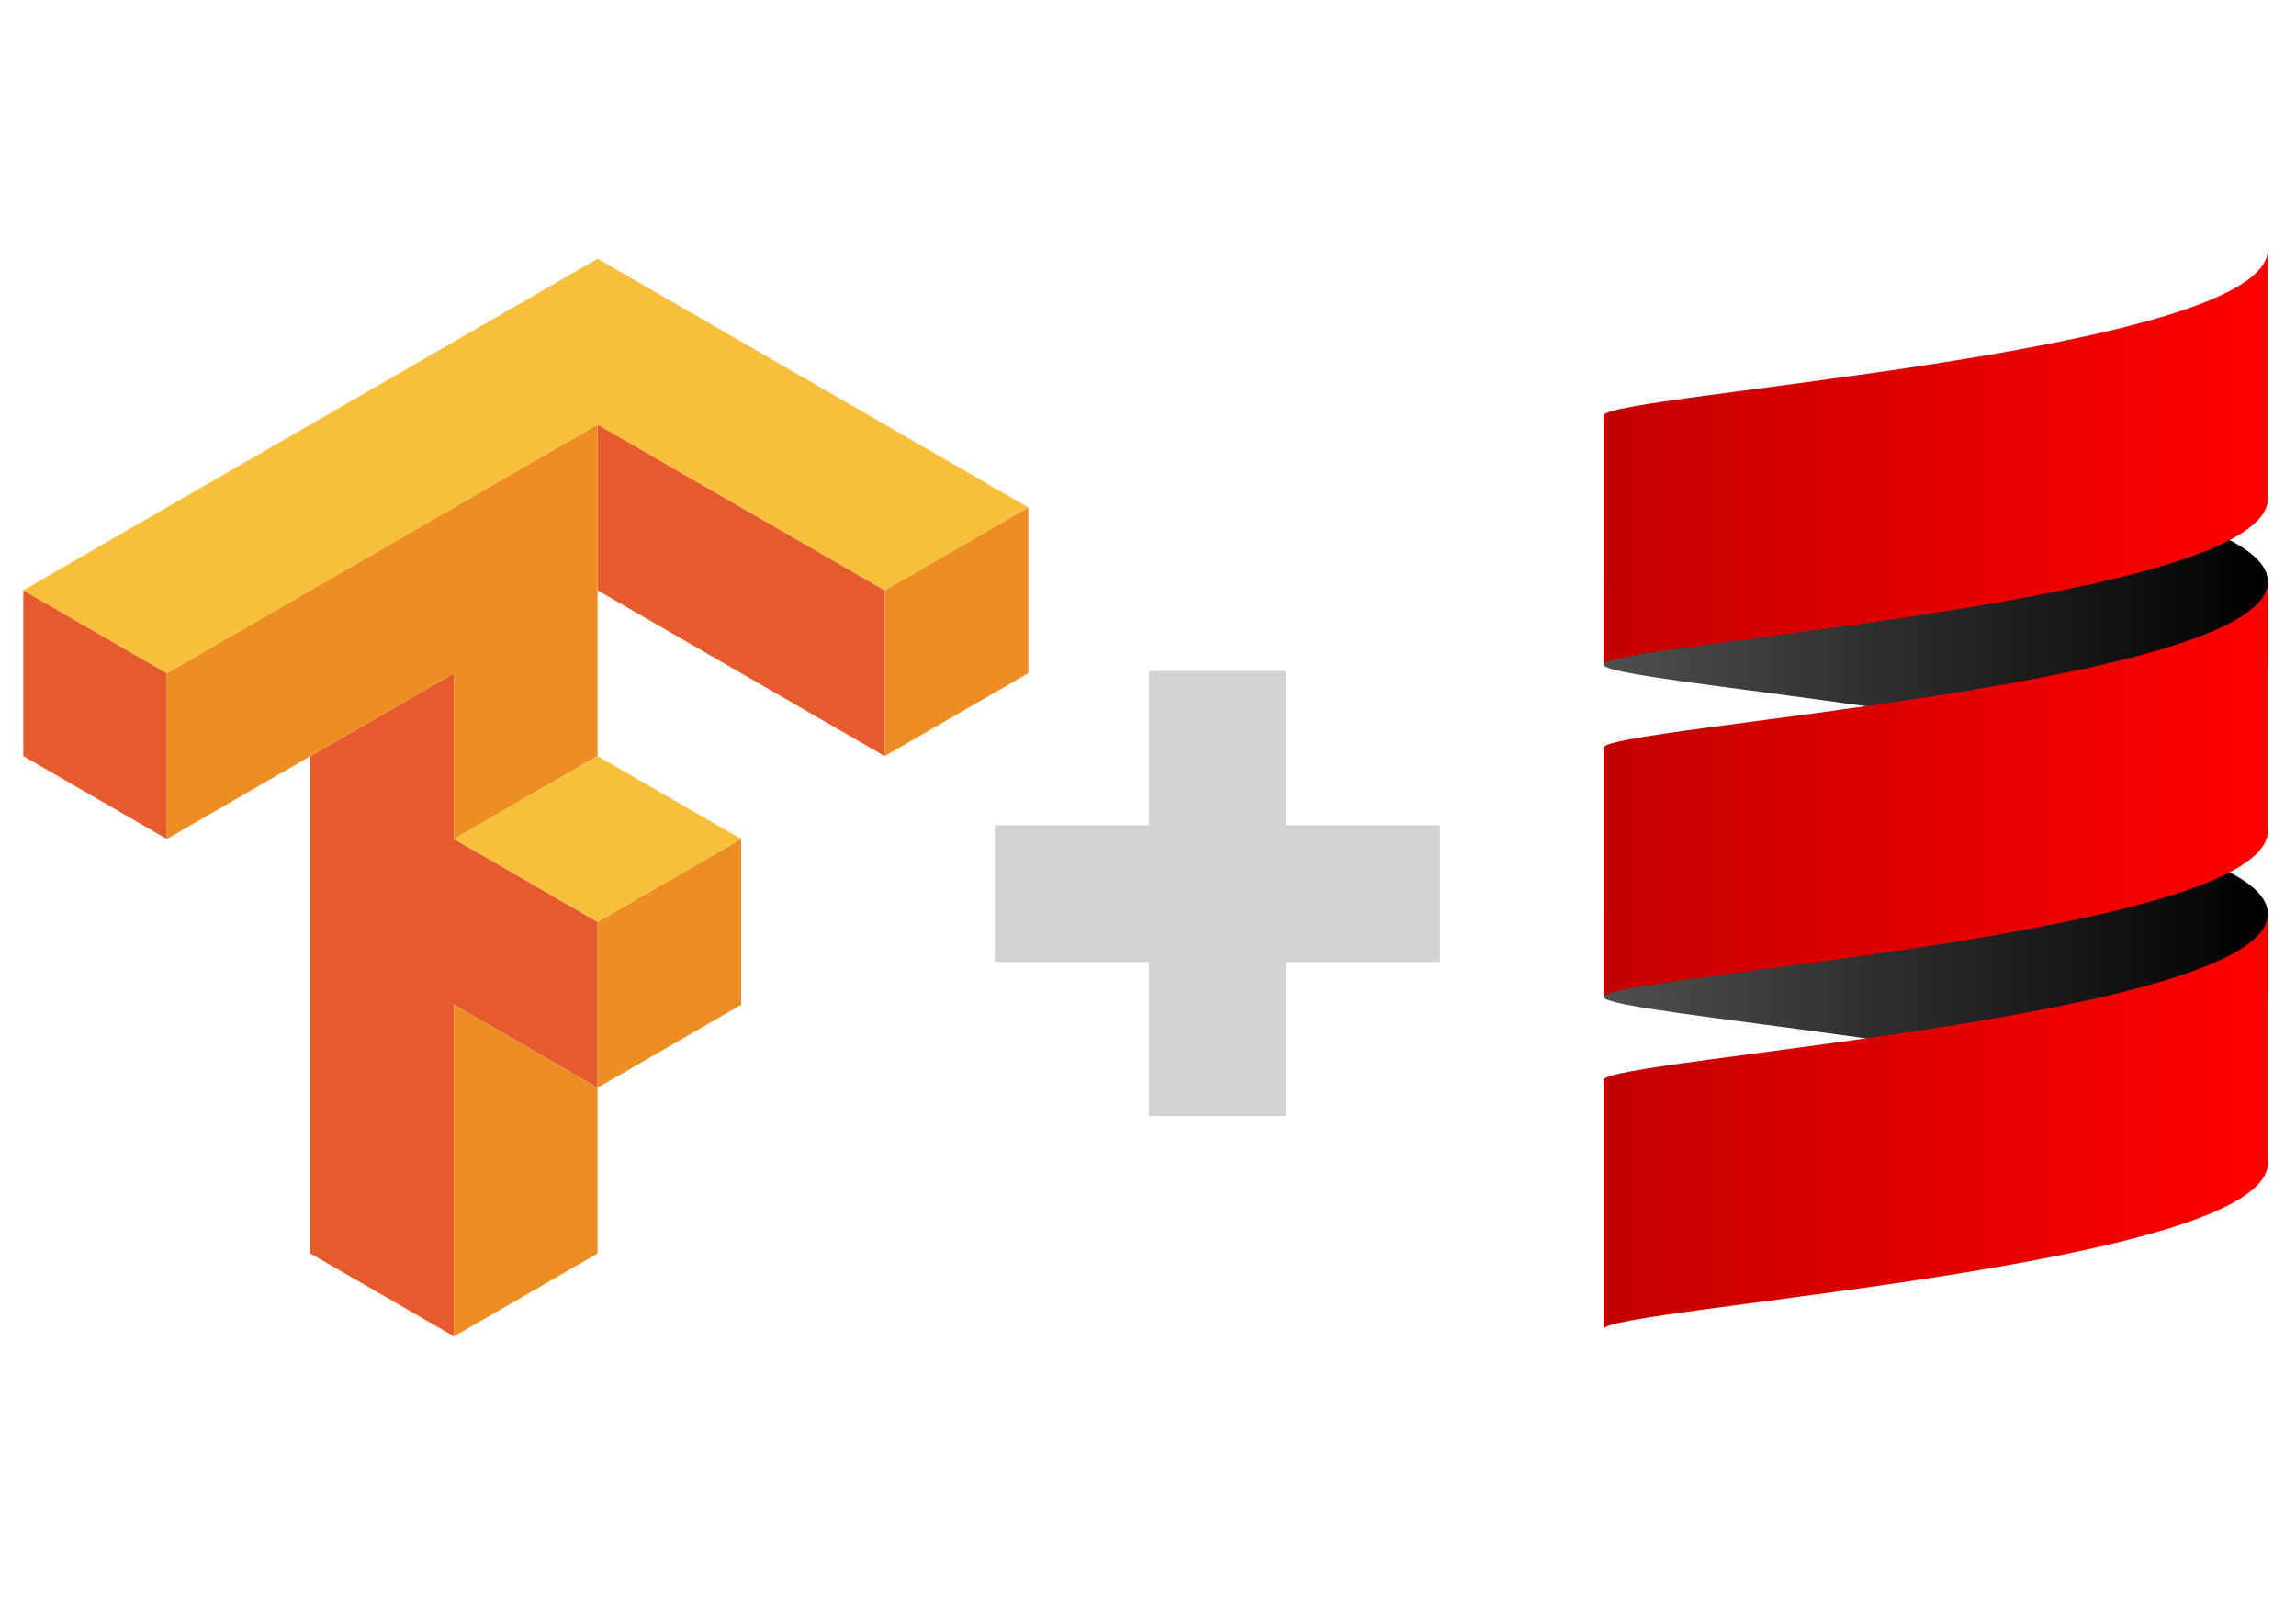 <?xml version="1.0" encoding="UTF-8" standalone="no"?>
<!DOCTYPE svg PUBLIC "-//W3C//DTD SVG 1.1//EN" "http://www.w3.org/Graphics/SVG/1.1/DTD/svg11.dtd">
<svg width="100%" height="100%" viewBox="0 0 990 690" version="1.1" xmlns="http://www.w3.org/2000/svg" xmlns:xlink="http://www.w3.org/1999/xlink" xml:space="preserve" style="fill-rule:evenodd;clip-rule:evenodd;stroke-linejoin:round;stroke-miterlimit:1.414;">
    <g transform="matrix(14.274,0,0,14.274,-1163.48,-2458.66)">
        <g id="g4550">
            <g>
                <g id="path4508" transform="matrix(0.265,0,0,0.265,4.149,2.783)">
                    <path d="M360.049,687.873L360.049,706.771L392.779,725.67L392.779,706.771L360.049,687.873ZM294.586,706.771L294.586,725.67L310.951,735.117L310.951,716.221L294.586,706.771ZM343.682,716.221L327.316,725.67L327.316,782.361L343.682,791.811L343.682,754.016L360.049,763.465L360.049,744.566L343.682,735.117L343.682,716.221Z" style="fill:rgb(229,91,45);fill-rule:nonzero;"/>
                </g>
                <g id="path4491" transform="matrix(0.265,0,0,0.265,4.149,2.783)">
                    <path d="M360.049,687.873L310.951,716.221L310.951,735.117L343.682,716.221L343.682,735.117L360.049,725.67L360.049,687.873ZM409.146,697.322L392.779,706.771L392.779,725.67L409.146,716.221L409.146,697.322ZM376.414,735.117L360.049,744.566L360.049,763.465L376.414,754.016L376.414,735.117ZM360.049,763.465L343.682,754.016L343.682,791.811L360.049,782.361L360.049,763.465Z" style="fill:rgb(237,142,36);fill-rule:nonzero;"/>
                </g>
                <g id="path4506" transform="matrix(0.265,0,0,0.265,4.149,2.783)">
                    <path d="M360.049,668.977L294.586,706.771L310.951,716.221L360.049,687.873L392.779,706.771L409.146,697.322L360.049,668.977ZM360.049,725.67L343.682,735.117L360.049,744.566L376.414,735.117L360.049,725.67Z" style="fill:rgb(248,191,60);fill-rule:nonzero;"/>
                </g>
            </g>
        </g>
    </g>
    <g transform="matrix(1.119,0,0,1.119,632.192,67.807)">
        <g>
            <g>
                <g transform="matrix(1,0,0,-1,52.927,579.494)">
                    <path d="M0,288L0,256C0,250.606 116.377,241.572 192.2,224C228.828,232.49 256,242.969 256,256L256,288C256,301.024 228.828,311.51 192.2,320C116.376,302.425 0,293.39 0,288" style="fill:url(#_Linear1);fill-rule:nonzero;"/>
                </g>
                <g transform="matrix(1,0,0,-1,52.927,323.494)">
                    <path d="M0,160L0,128C0,122.606 116.377,113.572 192.2,96C228.828,104.49 256,114.969 256,128L256,160C256,173.024 228.828,183.51 192.2,192C116.376,174.425 0,165.39 0,160" style="fill:url(#_Linear2);fill-rule:nonzero;"/>
                </g>
                <g transform="matrix(1,0,0,-1,52.927,451.494)">
                    <path d="M0,224L0,128C0,136 256,152 256,192L256,288C256,248 0,232 0,224" style="fill:url(#_Linear3);fill-rule:nonzero;"/>
                </g>
                <g transform="matrix(1,0,0,-1,52.927,195.494)">
                    <path d="M0,96L0,0C0,8 256,24 256,64L256,160C256,120 0,104 0,96" style="fill:url(#_Linear4);fill-rule:nonzero;"/>
                </g>
                <g transform="matrix(1,0,0,-1,52.927,707.494)">
                    <path d="M0,352L0,256C0,264 256,280 256,320L256,416C256,376 0,360 0,352" style="fill:url(#_Linear5);fill-rule:nonzero;"/>
                </g>
            </g>
        </g>
    </g>
    <g transform="matrix(1,0,0,1,-82.707,-20.977)">
        <path d="M511.665,376.716L578.099,376.716L578.099,310.282L637.117,310.282L637.117,376.716L703.551,376.716L703.551,435.734L637.117,435.734L637.117,502.168L578.099,502.168L578.099,435.734L511.665,435.734L511.665,376.716Z" style="fill:rgb(210,210,210);"/>
    </g>
    <defs>
        <linearGradient id="_Linear1" x1="0" y1="0" x2="1" y2="0" gradientUnits="userSpaceOnUse" gradientTransform="matrix(256,0,0,256,0,272)"><stop offset="0" style="stop-color:rgb(79,79,79);stop-opacity:1"/><stop offset="1" style="stop-color:black;stop-opacity:1"/></linearGradient>
        <linearGradient id="_Linear2" x1="0" y1="0" x2="1" y2="0" gradientUnits="userSpaceOnUse" gradientTransform="matrix(256,0,0,256,0,144)"><stop offset="0" style="stop-color:rgb(79,79,79);stop-opacity:1"/><stop offset="1" style="stop-color:black;stop-opacity:1"/></linearGradient>
        <linearGradient id="_Linear3" x1="0" y1="0" x2="1" y2="0" gradientUnits="userSpaceOnUse" gradientTransform="matrix(256,0,0,256,0,208)"><stop offset="0" style="stop-color:rgb(196,0,0);stop-opacity:1"/><stop offset="1" style="stop-color:rgb(255,0,0);stop-opacity:1"/></linearGradient>
        <linearGradient id="_Linear4" x1="0" y1="0" x2="1" y2="0" gradientUnits="userSpaceOnUse" gradientTransform="matrix(256,0,0,256,0,80)"><stop offset="0" style="stop-color:rgb(196,0,0);stop-opacity:1"/><stop offset="1" style="stop-color:rgb(255,0,0);stop-opacity:1"/></linearGradient>
        <linearGradient id="_Linear5" x1="0" y1="0" x2="1" y2="0" gradientUnits="userSpaceOnUse" gradientTransform="matrix(256,0,0,256,0,336)"><stop offset="0" style="stop-color:rgb(196,0,0);stop-opacity:1"/><stop offset="1" style="stop-color:rgb(255,0,0);stop-opacity:1"/></linearGradient>
    </defs>
</svg>

